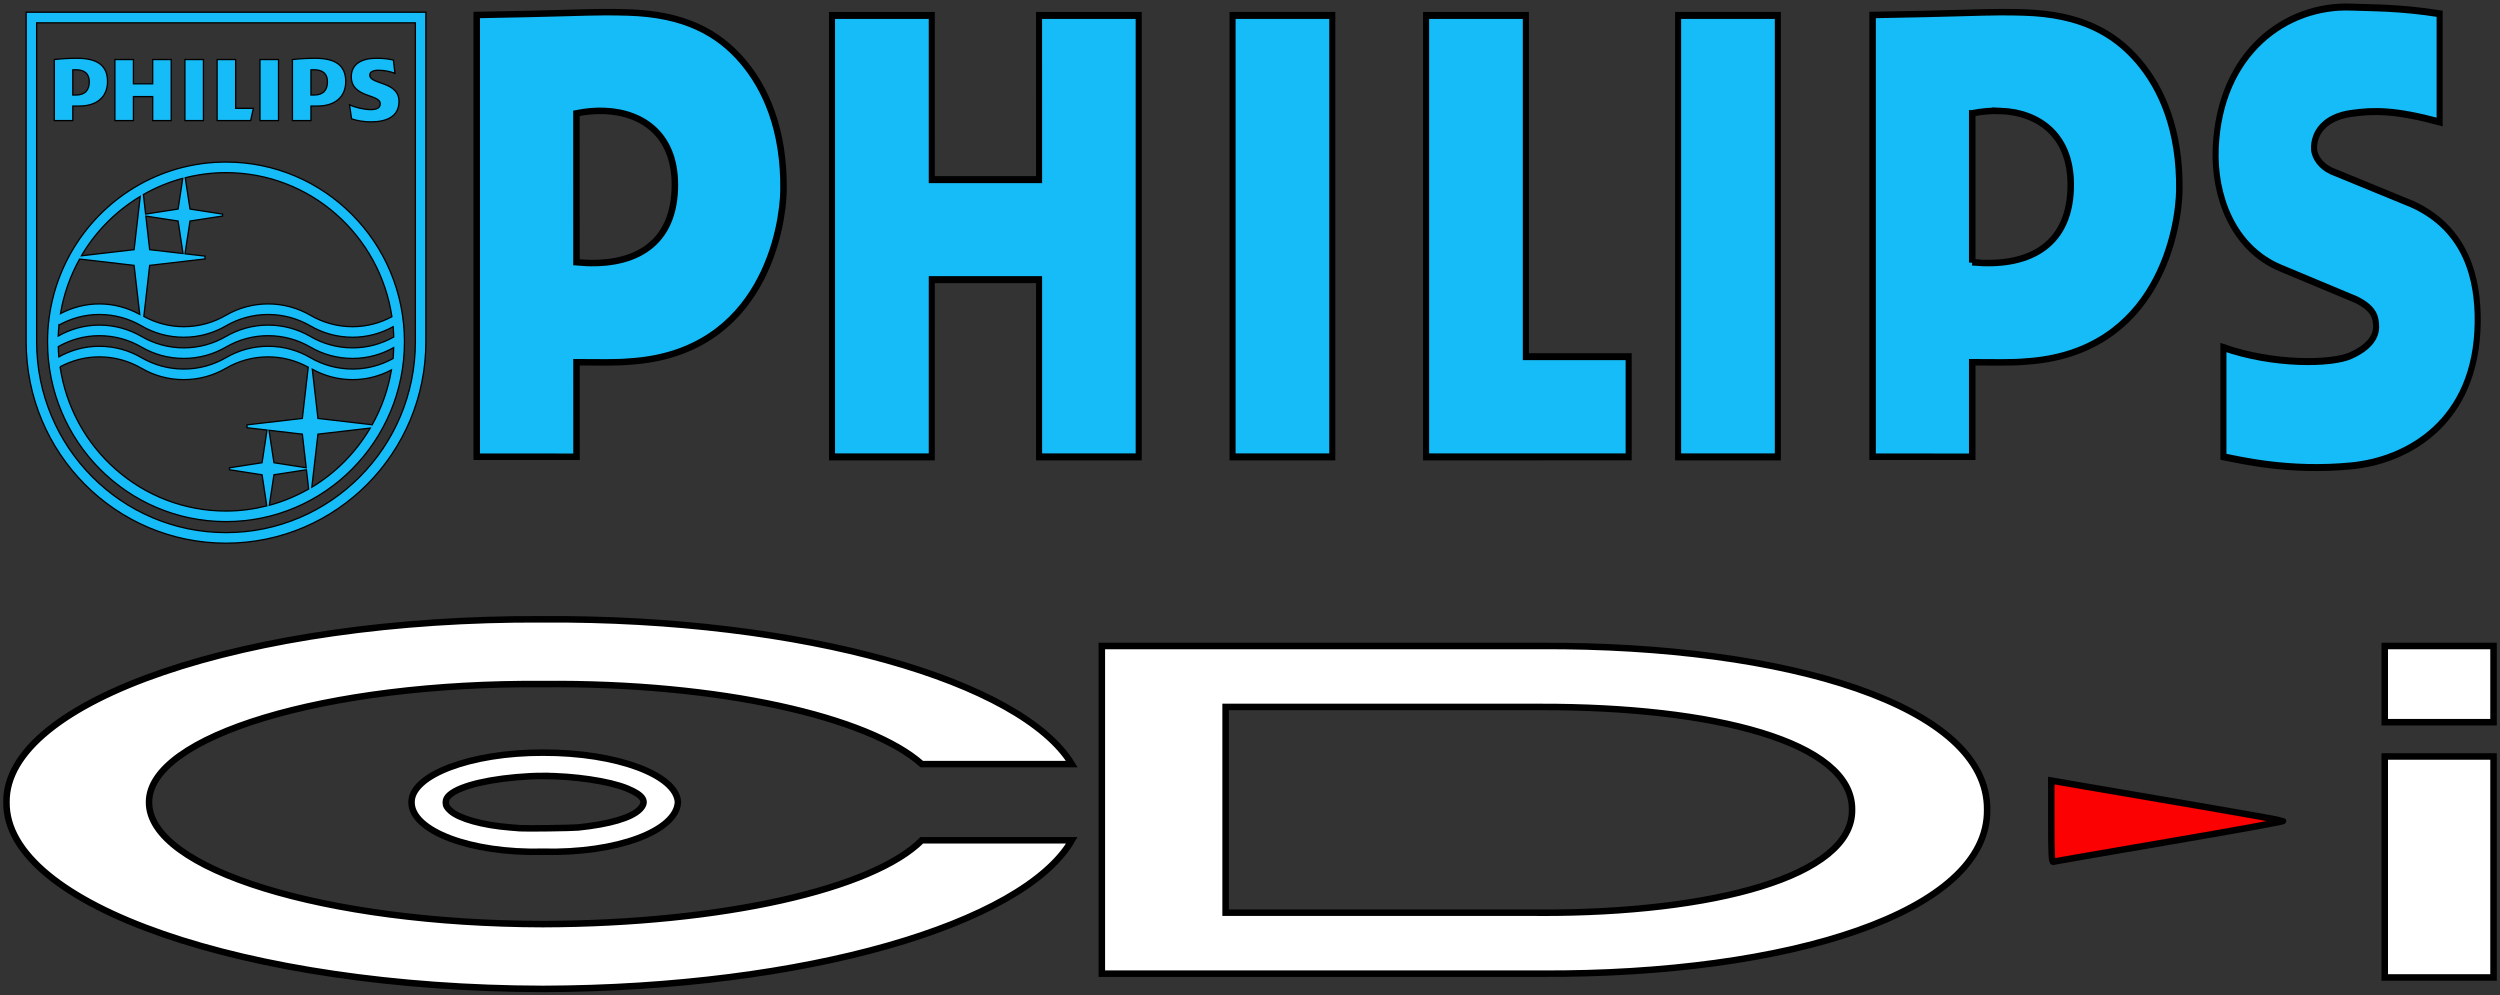 <svg height="152.913" viewBox="0 0 729.648 290.535" width="384.026" xmlns="http://www.w3.org/2000/svg"><rect x="0" y="0" width="729.648" height="290.535" fill="#333333" stroke="none"/><g stroke="#000" transform="translate(-3.839 -2.692)"><g fill="#16bcf8" stroke-width="1.952" transform="matrix(.196 0 0 .194 11.471 6.252)"><path d="m0 .01v495.894c0 167.314 133.222 302.93 297.59 302.93 164.347 0 297.633-135.615 297.633-302.93v-495.894zm579.575 495.894c0 158.506-126.283 287.002-281.985 287.002-155.713 0-281.957-128.496-281.957-287.002v-479.922h563.942z"/><path d="m297.59 225.422c-99.223 0-185.769 55.428-231.435 137.444-21.854 39.318-34.313 84.716-34.313 133.038 0 149.384 118.96 270.481 265.747 270.481 146.786 0 265.756-121.098 265.756-270.481.001-149.352-118.969-270.482-265.755-270.482m-53.587 70.726-7.109-47.085c19.438-4.953 39.764-7.682 60.696-7.682 125.451 0 229.04 94.182 247.034 216.744-17.518 9.456-37.333 14.993-58.483 14.993-22.927 0-44.397-6.241-62.905-17.184-18.503-10.812-40.021-17.085-62.914-17.085-22.871 0-44.302 6.273-62.795 17.076-18.507 10.951-39.949 17.192-62.886 17.192-21.505 0-41.668-5.688-59.395-15.416l8.692-76.828 82.395-9.698v-4.245l-29.785-3.488 7.455-49.264 48.537-7.552v-2.86zm-60.065 61.094-5.701-50.518 48.02 7.454 7.354 48.906zm49.274-107.324-6.955 46.229-48.365 7.585-3.316-29.416c18.235-10.531 37.899-18.784 58.636-24.398zm-148.822 112.948c21.213-35.146 50.619-64.539 85.483-85.698l-9.145 80.074-78.365 9.222c.683-1.204 1.313-2.428 2.027-3.598zm-4.759 8.484 81.098 9.524 8.407 73.739c-17.93-9.956-38.396-15.764-60.259-15.764-20.848 0-40.404 5.438-57.748 14.55 4.918-29.338 14.626-57.021 28.502-82.049zm-30.779 99.31c17.89-9.97 38.214-15.896 60.025-15.896 22.903 0 44.378 6.231 62.882 17.128h.02c18.507 10.956 39.992 17.119 62.862 17.119 22.937 0 44.378-6.229 62.886-17.119 18.494-10.82 39.924-17.128 62.795-17.128 22.893 0 44.411 6.308 62.914 17.128 18.508 10.956 39.979 17.119 62.905 17.119 21.885 0 42.427-5.871 60.402-15.894.445 5.127.619 10.314.79 15.526-18.158 10.348-38.981 16.316-61.192 16.316-22.927 0-44.397-6.177-62.905-17.14-18.503-10.878-40.021-17.088-62.914-17.088-22.871 0-44.302 6.274-62.795 17.088-18.507 10.909-39.949 17.14-62.886 17.14-22.87 0-44.355-6.23-62.862-17.14h-.02c-18.503-10.878-39.979-17.088-62.882-17.088-22.233 0-42.97 6.113-61.108 16.438.194-5.558.563-11.072 1.083-16.509zm1.669 62.794c17.474-9.368 37.249-14.92 58.355-14.92 22.903 0 44.378 6.231 62.882 17.153h.02c18.507 10.908 39.992 17.109 62.862 17.109 22.937 0 44.378-6.254 62.886-17.109 18.494-10.922 39.924-17.153 62.795-17.153 21.648 0 41.92 5.756 59.709 15.526l-8.755 77.067-82.387 9.685v4.322l29.797 3.481-7.389 49.176-48.593 7.649v2.88l48.593 7.597 7.018 46.796c-19.455 4.96-39.76 7.756-60.725 7.756-125.559 0-229.214-94.268-247.068-217.015zm366.82 154.912 3.315 28.973c-18.245 10.51-37.854 18.829-58.559 24.474l6.892-45.895zm-55.71-59.395 49.645 5.827 5.744 50.536-48.03-7.543zm63.77 85.657 9.102-79.83 77.859-9.131c-21.27 36.492-51.163 67.219-86.961 88.961zm89.864-93.966-80.762-9.534-8.406-74.022c17.866 9.937 38.258 15.691 60.044 15.691 20.869 0 40.436-5.409 57.793-14.618-4.857 29.502-14.715 57.291-28.669 82.483zm31.16-99.646c-17.965 10.013-38.442 15.831-60.284 15.831-22.927 0-44.397-6.21-62.905-17.109-18.503-10.941-40.021-17.161-62.914-17.161-22.871 0-44.302 6.241-62.795 17.161-18.507 10.855-39.949 17.109-62.886 17.109-22.87 0-44.355-6.254-62.862-17.109h-.02c-18.503-10.941-39.979-17.161-62.882-17.161-21.908 0-42.343 5.959-60.254 15.981-.442-5.137-.616-10.325-.747-15.481 18.118-10.315 38.811-16.405 61-16.405 22.903 0 44.378 6.197 62.882 17.119h.02c18.507 10.933 39.992 17.096 62.862 17.096 22.937 0 44.378-6.241 62.886-17.096 18.494-10.898 39.924-17.119 62.795-17.119 22.893 0 44.411 6.221 62.914 17.129 18.508 10.923 39.979 17.086 62.905 17.086 22.189 0 42.96-5.971 61.086-16.228-.164 5.469-.305 10.962-.801 16.357z"/><path d="m215.996 71.215h-27.576v36.511h-28.687v-36.511h-27.585v91.865h27.585v-36.112h28.687v36.112h27.576zm95.948 73.415v-73.415h-27.574v91.865h49.872l4.137-18.45zm-47.962-73.415h-27.585v91.865h27.585zm111.8 0h-27.564v91.865h27.564zm135.948 23.433c0-4.973 4.943-7.3 12.895-7.3 8.688 0 18.113 1.918 24.529 4.625l-2.297-20c-7.15-1.539-13.544-2.666-25.268-2.666-22.317 0-37.42 8.94-37.42 27.662 0 32.296 43.076 25.753 43.076 40.735 0 5.786-4.182 8.844-14.354 8.844-9.047 0-23.046-3.058-31.345-7.304l3.021 21.16c8.3 3.055 19.624 4.594 28.712 4.594 23.023 0 41.92-7.672 41.92-30.727.001-30.77-43.469-25.006-43.469-39.623zm-77.767 46.525c25.678 0 41.917-13.447 41.917-36.904 0-25.75-17.387-34.962-45.71-34.962-10.966 0-24.184.748-33.63 1.908v91.865h27.575v-21.907zm14.701-36.502c0 11.898-5.678 19.969-20.01 19.969h-4.539v-37.953c1.593-.087 3.151-.087 4.539-.087 13.585 0 20.01 6.513 20.01 18.071zm-369.411 36.502c25.701 0 41.93-13.447 41.93-36.904 0-25.75-17.357-34.962-45.699-34.962-10.942 0-24.161.748-33.587 1.908v91.865h27.563v-21.907zm14.748-36.502c0 11.898-5.668 19.969-20.013 19.969h-4.528v-37.953c1.604-.087 3.12-.087 4.528-.087 13.608 0 20.013 6.513 20.013 18.071z"/></g><g fill="#16bcf8" stroke-width="2.425" transform="matrix(.73 0 0 .841 142.983 4.73)"><path d="m586.91 6.215c-6.365.031-13.132.414-37.271.834v22.469 6.084 100.703l29.055.006v-27.654c5.787.03 12.064.141 15.342-.197 39.458-2.341 44.907-39.855 45.055-50.053.252-17.711-5.171-29.913-12.008-37.914-7.093-8.302-16.956-13.703-33.312-14.18-2.66-.079-4.738-.108-6.859-.098zm-.033 28.895c11.504.445 21.113 7.396 20.525 22.996-.66 17.103-13.063 22.805-28.695 21.299l-.014.061v-43.65h.018c2.754-.564 5.511-.808 8.166-.705z" stroke-width="1.901" transform="matrix(1.371 0 0 1.186 -195.487 -5.576)"/><g stroke-width="2.425"><path d="m741.115 56.787 32.697 11.646c21.766 8.592 26.391 26.027 26.182 41.043-.48 34.828-28.27 47.885-50.423 49.77-25.189 2.138-44.688-2.081-51.242-3.146v-37.902c19.937 6.055 43.137 5.814 50.971 2.76 5.926-2.31 10.428-5.839 10.07-10.471-.197-2.513-.449-5.709-7.939-8.911l-30.153-10.938c-19.363-6.972-26.834-25.356-26.027-41.732 1.639-33.086 28.072-49.832 54.463-48.864 8.142.295 19.111.104 35.063 2.31v37.55c-17.873-4.157-26.255-4.089-35.476-2.943-10.315 1.274-14.947 6.608-14.731 12.306.104 2.888 2.987 6.054 6.547 7.471"/><path d="m181.926 59.922h42.897l-.012-56.994h39.842v153.208h-39.83v-61.508h-42.897l-.006 61.508h-39.884v-153.208h39.884z"/><path d="m302.178 2.928h39.866v153.208h-39.866z"/><path d="m480.311 2.928h39.873v153.208h-39.873z"/><path d="m419.437 121.351h41.105v34.773l-80.984.012v-153.208h39.879z"/></g><path d="m179.857 6.215c-6.365.031-13.133.414-37.275.834v24.684 3.869 100.703l29.1.006-.006-27.654c5.753.028 11.985.145 15.303-.197 39.458-2.341 44.907-39.855 45.061-50.053.252-17.711-5.176-29.913-12.008-37.914-7.098-8.302-16.963-13.703-33.314-14.18-2.661-.079-4.738-.108-6.859-.098zm-.039 28.895c11.502.445 21.115 7.396 20.527 22.996-.646 17.103-13.041 22.805-28.678 21.299l-.012-43.59c2.753-.564 5.508-.808 8.162-.705z" stroke-width="1.901" transform="matrix(1.371 0 0 1.186 -195.487 -5.576)"/></g><g fill="#fff" stroke-width="1" transform="matrix(1.9 0 0 1.9 3.839 2.692)"><path d="m83.395 115.617c-11.112-.029-20.226 3.454-20.178 7.609-.048 4.409 9.066 7.883 20.178 7.609 11.4.273 20.514-3.2 20.744-7.609-.23-4.155-9.344-7.639-20.744-7.609zm-.008 3.574c4.723-.002 10.165.781 12.939 1.924 2.548 1.049 3.134 2.026 1.934 3.219-1.308 1.3-4.639 2.276-9.463 2.773-.896.092-8.078.187-8.912.117-.221-.018-.923-.076-1.561-.127-4.199-.338-7.781-1.338-9.123-2.545-.556-.5-.725-.798-.725-1.285 0-.47.174-.797.631-1.188 1.678-1.436 6.405-2.526 12.309-2.838.635-.034 1.296-.05 1.971-.051z"/><path d="m83.395 95.133c-45.57-.234-82.621 12.506-82.4 28.094-.221 15.842 36.83 28.582 82.4 28.68 40.307-.107 73.786-9.94 81.248-22.826h-23.049c-7.491 7.492-30.655 12.807-58.199 12.875-33.383-.068-60.552-8.369-60.504-18.729-.048-10.116 27.121-18.418 60.504-18.145 27.179-.263 50.094 5.063 58.199 12.291h23.049c-7.741-12.72-41.104-22.474-81.248-22.24zm85.857 4.098v50.334h67.42c38.166.195 68.753-9.453 68.57-25.168.173-15.988-30.712-25.332-68.57-25.166zm197.07 0v11.705h16.711v-11.705zm-178.055 9.363h48.412c26.382-.049 47.953 5.307 47.818 15.803.125 10.233-21.444 15.881-47.826 15.812v-.01h-48.404zm178.055 7.609v33.947h16.711v-33.947z"/></g><path d="m602.526 242.467v-11.961l8.98 1.554c4.939.855 20.08 3.447 33.647 5.76 13.566 2.313 24.817 4.333 25 4.488s-14.688 2.849-33.048 5.987-33.651 5.801-33.981 5.918c-.469.167-.599-2.384-.599-11.747z" fill="#f00" opacity=".98" stroke-width="1.9"/></g></svg>